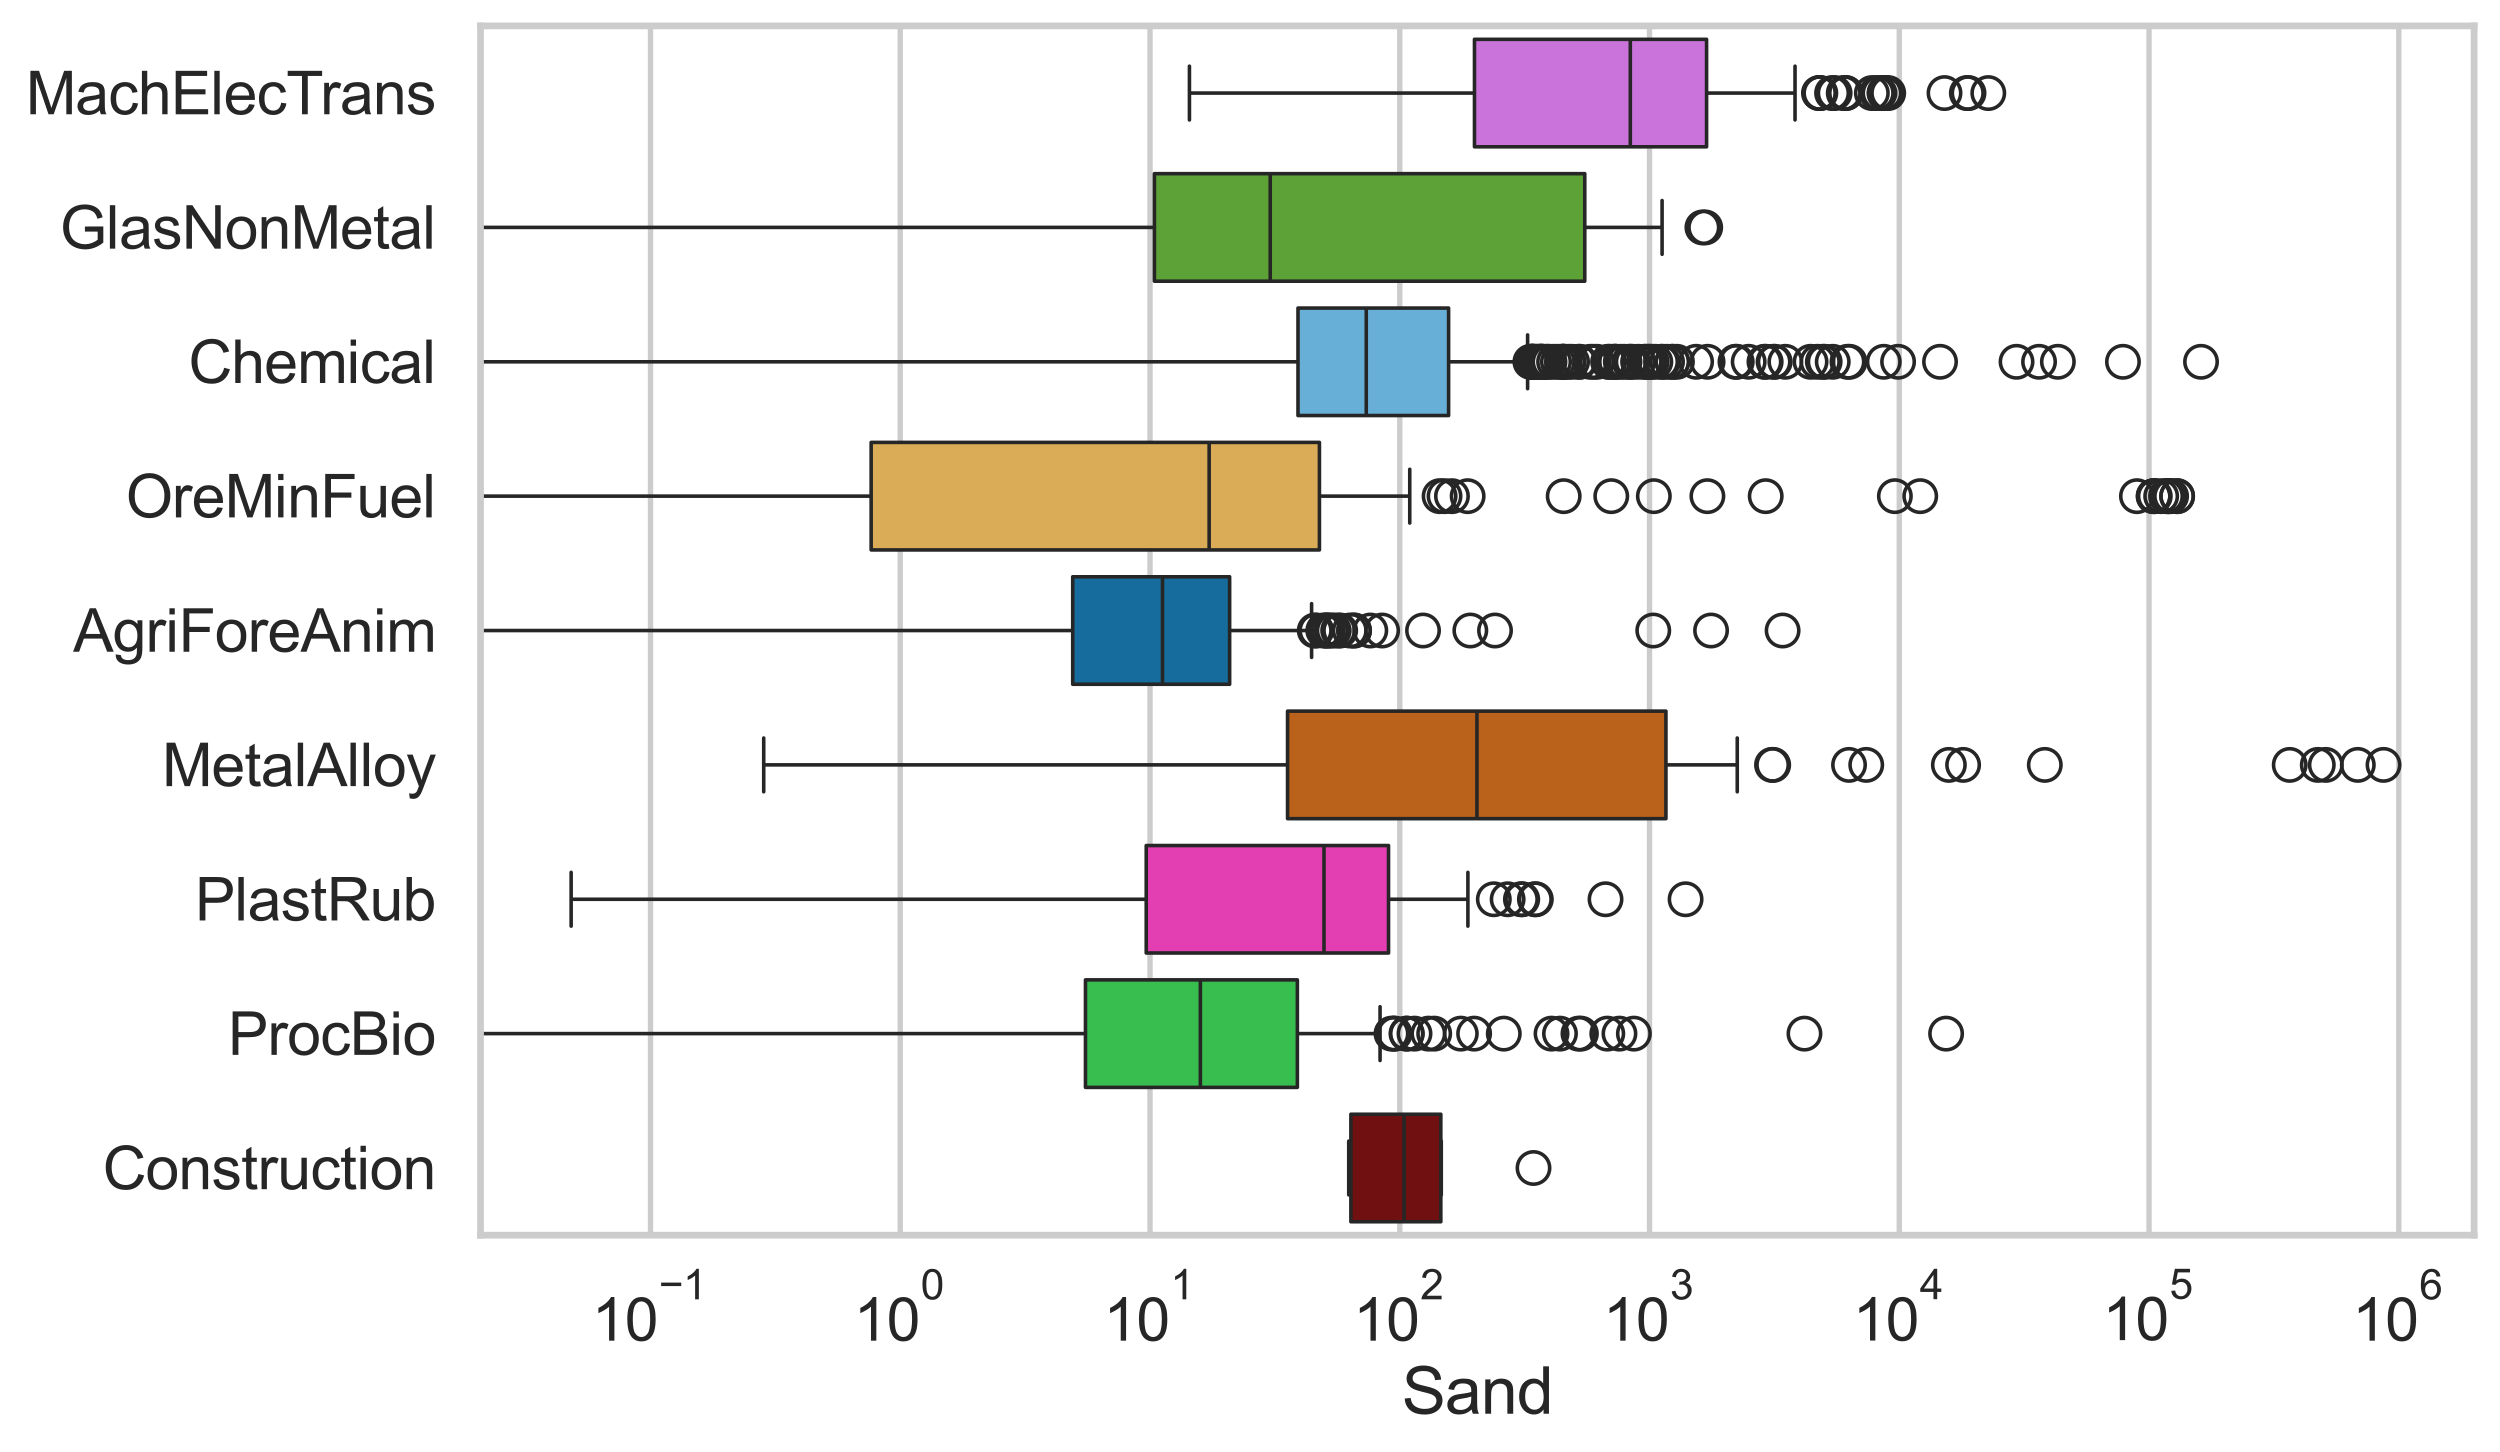 <?xml version="1.0" encoding="utf-8" standalone="no"?>
<!DOCTYPE svg PUBLIC "-//W3C//DTD SVG 1.1//EN"
  "http://www.w3.org/Graphics/SVG/1.1/DTD/svg11.dtd">
<svg xmlns:xlink="http://www.w3.org/1999/xlink" width="695.577pt" height="404.121pt" viewBox="0 0 695.577 404.121" xmlns="http://www.w3.org/2000/svg" version="1.1">
 <defs>
  <style type="text/css">*{stroke-linejoin: round; stroke-linecap: butt}</style>
 </defs>
 <g id="figure_1">
  <g id="patch_1">
   <path d="M 0 404.121 
L 695.577 404.121 
L 695.577 0 
L 0 0 
z
" style="fill: #ffffff"/>
  </g>
  <g id="axes_1">
   <g id="patch_2">
    <path d="M 133.697 343.665 
L 688.377 343.665 
L 688.377 7.2 
L 133.697 7.2 
z
" style="fill: #ffffff"/>
   </g>
   <g id="matplotlib.axis_1">
    <g id="xtick_1">
     <g id="line2d_1">
      <path d="M 180.988 343.665 
L 180.988 7.2 
" clip-path="url(#p8d17f05b37)" style="fill: none; stroke: #cccccc; stroke-width: 1.5; stroke-linecap: round"/>
     </g>
     <g id="text_1">
      <!-- $\mathdefault{10^{-1}}$ -->
      <g style="fill: #262626" transform="translate(164.653 373.18) scale(0.165 -0.165)">
       <defs>
        <path id="ArialMT-31" d="M 2384 0 
L 1822 0 
L 1822 3584 
Q 1619 3391 1289 3197 
Q 959 3003 697 2906 
L 697 3450 
Q 1169 3672 1522 3987 
Q 1875 4303 2022 4600 
L 2384 4600 
L 2384 0 
z
" transform="scale(0.016)"/>
        <path id="ArialMT-30" d="M 266 2259 
Q 266 3072 433 3567 
Q 600 4063 929 4331 
Q 1259 4600 1759 4600 
Q 2128 4600 2406 4451 
Q 2684 4303 2865 4023 
Q 3047 3744 3150 3342 
Q 3253 2941 3253 2259 
Q 3253 1453 3087 958 
Q 2922 463 2592 192 
Q 2263 -78 1759 -78 
Q 1097 -78 719 397 
Q 266 969 266 2259 
z
M 844 2259 
Q 844 1131 1108 757 
Q 1372 384 1759 384 
Q 2147 384 2411 759 
Q 2675 1134 2675 2259 
Q 2675 3391 2411 3762 
Q 2147 4134 1753 4134 
Q 1366 4134 1134 3806 
Q 844 3388 844 2259 
z
" transform="scale(0.016)"/>
        <path id="ArialMT-2212" d="M 3381 1997 
L 356 1997 
L 356 2522 
L 3381 2522 
L 3381 1997 
z
" transform="scale(0.016)"/>
       </defs>
       <use xlink:href="#ArialMT-31" transform="translate(0 0.994)"/>
       <use xlink:href="#ArialMT-30" transform="translate(55.615 0.994)"/>
       <use xlink:href="#ArialMT-2212" transform="translate(112.973 70.688) scale(0.7)"/>
       <use xlink:href="#ArialMT-31" transform="translate(153.852 70.688) scale(0.7)"/>
      </g>
     </g>
    </g>
    <g id="xtick_2">
     <g id="line2d_2">
      <path d="M 250.478 343.665 
L 250.478 7.2 
" clip-path="url(#p8d17f05b37)" style="fill: none; stroke: #cccccc; stroke-width: 1.5; stroke-linecap: round"/>
     </g>
     <g id="text_2">
      <!-- $\mathdefault{10^{0}}$ -->
      <g style="fill: #262626" transform="translate(237.526 373.18) scale(0.165 -0.165)">
       <use xlink:href="#ArialMT-31" transform="translate(0 0.994)"/>
       <use xlink:href="#ArialMT-30" transform="translate(55.615 0.994)"/>
       <use xlink:href="#ArialMT-30" transform="translate(112.973 70.688) scale(0.7)"/>
      </g>
     </g>
    </g>
    <g id="xtick_3">
     <g id="line2d_3">
      <path d="M 319.968 343.665 
L 319.968 7.2 
" clip-path="url(#p8d17f05b37)" style="fill: none; stroke: #cccccc; stroke-width: 1.5; stroke-linecap: round"/>
     </g>
     <g id="text_3">
      <!-- $\mathdefault{10^{1}}$ -->
      <g style="fill: #262626" transform="translate(307.016 373.18) scale(0.165 -0.165)">
       <use xlink:href="#ArialMT-31" transform="translate(0 0.994)"/>
       <use xlink:href="#ArialMT-30" transform="translate(55.615 0.994)"/>
       <use xlink:href="#ArialMT-31" transform="translate(112.973 70.688) scale(0.7)"/>
      </g>
     </g>
    </g>
    <g id="xtick_4">
     <g id="line2d_4">
      <path d="M 389.459 343.665 
L 389.459 7.2 
" clip-path="url(#p8d17f05b37)" style="fill: none; stroke: #cccccc; stroke-width: 1.5; stroke-linecap: round"/>
     </g>
     <g id="text_4">
      <!-- $\mathdefault{10^{2}}$ -->
      <g style="fill: #262626" transform="translate(376.506 373.18) scale(0.165 -0.165)">
       <defs>
        <path id="ArialMT-32" d="M 3222 541 
L 3222 0 
L 194 0 
Q 188 203 259 391 
Q 375 700 629 1000 
Q 884 1300 1366 1694 
Q 2113 2306 2375 2664 
Q 2638 3022 2638 3341 
Q 2638 3675 2398 3904 
Q 2159 4134 1775 4134 
Q 1369 4134 1125 3890 
Q 881 3647 878 3216 
L 300 3275 
Q 359 3922 746 4261 
Q 1134 4600 1788 4600 
Q 2447 4600 2831 4234 
Q 3216 3869 3216 3328 
Q 3216 3053 3103 2787 
Q 2991 2522 2730 2228 
Q 2469 1934 1863 1422 
Q 1356 997 1212 845 
Q 1069 694 975 541 
L 3222 541 
z
" transform="scale(0.016)"/>
       </defs>
       <use xlink:href="#ArialMT-31" transform="translate(0 0.994)"/>
       <use xlink:href="#ArialMT-30" transform="translate(55.615 0.994)"/>
       <use xlink:href="#ArialMT-32" transform="translate(112.973 70.688) scale(0.7)"/>
      </g>
     </g>
    </g>
    <g id="xtick_5">
     <g id="line2d_5">
      <path d="M 458.949 343.665 
L 458.949 7.2 
" clip-path="url(#p8d17f05b37)" style="fill: none; stroke: #cccccc; stroke-width: 1.5; stroke-linecap: round"/>
     </g>
     <g id="text_5">
      <!-- $\mathdefault{10^{3}}$ -->
      <g style="fill: #262626" transform="translate(445.996 373.18) scale(0.165 -0.165)">
       <defs>
        <path id="ArialMT-33" d="M 269 1209 
L 831 1284 
Q 928 806 1161 595 
Q 1394 384 1728 384 
Q 2125 384 2398 659 
Q 2672 934 2672 1341 
Q 2672 1728 2419 1979 
Q 2166 2231 1775 2231 
Q 1616 2231 1378 2169 
L 1441 2663 
Q 1497 2656 1531 2656 
Q 1891 2656 2178 2843 
Q 2466 3031 2466 3422 
Q 2466 3731 2256 3934 
Q 2047 4138 1716 4138 
Q 1388 4138 1169 3931 
Q 950 3725 888 3313 
L 325 3413 
Q 428 3978 793 4289 
Q 1159 4600 1703 4600 
Q 2078 4600 2393 4439 
Q 2709 4278 2876 4000 
Q 3044 3722 3044 3409 
Q 3044 3113 2884 2869 
Q 2725 2625 2413 2481 
Q 2819 2388 3044 2092 
Q 3269 1797 3269 1353 
Q 3269 753 2831 336 
Q 2394 -81 1725 -81 
Q 1122 -81 723 278 
Q 325 638 269 1209 
z
" transform="scale(0.016)"/>
       </defs>
       <use xlink:href="#ArialMT-31" transform="translate(0 0.994)"/>
       <use xlink:href="#ArialMT-30" transform="translate(55.615 0.994)"/>
       <use xlink:href="#ArialMT-33" transform="translate(112.973 70.688) scale(0.7)"/>
      </g>
     </g>
    </g>
    <g id="xtick_6">
     <g id="line2d_6">
      <path d="M 528.439 343.665 
L 528.439 7.2 
" clip-path="url(#p8d17f05b37)" style="fill: none; stroke: #cccccc; stroke-width: 1.5; stroke-linecap: round"/>
     </g>
     <g id="text_6">
      <!-- $\mathdefault{10^{4}}$ -->
      <g style="fill: #262626" transform="translate(515.486 373.015) scale(0.165 -0.165)">
       <defs>
        <path id="ArialMT-34" d="M 2069 0 
L 2069 1097 
L 81 1097 
L 81 1613 
L 2172 4581 
L 2631 4581 
L 2631 1613 
L 3250 1613 
L 3250 1097 
L 2631 1097 
L 2631 0 
L 2069 0 
z
M 2069 1613 
L 2069 3678 
L 634 1613 
L 2069 1613 
z
" transform="scale(0.016)"/>
       </defs>
       <use xlink:href="#ArialMT-31" transform="translate(0 0.202)"/>
       <use xlink:href="#ArialMT-30" transform="translate(55.615 0.202)"/>
       <use xlink:href="#ArialMT-34" transform="translate(112.973 69.895) scale(0.7)"/>
      </g>
     </g>
    </g>
    <g id="xtick_7">
     <g id="line2d_7">
      <path d="M 597.929 343.665 
L 597.929 7.2 
" clip-path="url(#p8d17f05b37)" style="fill: none; stroke: #cccccc; stroke-width: 1.5; stroke-linecap: round"/>
     </g>
     <g id="text_7">
      <!-- $\mathdefault{10^{5}}$ -->
      <g style="fill: #262626" transform="translate(584.977 373.015) scale(0.165 -0.165)">
       <defs>
        <path id="ArialMT-35" d="M 266 1200 
L 856 1250 
Q 922 819 1161 601 
Q 1400 384 1738 384 
Q 2144 384 2425 690 
Q 2706 997 2706 1503 
Q 2706 1984 2436 2262 
Q 2166 2541 1728 2541 
Q 1456 2541 1237 2417 
Q 1019 2294 894 2097 
L 366 2166 
L 809 4519 
L 3088 4519 
L 3088 3981 
L 1259 3981 
L 1013 2750 
Q 1425 3038 1878 3038 
Q 2478 3038 2890 2622 
Q 3303 2206 3303 1553 
Q 3303 931 2941 478 
Q 2500 -78 1738 -78 
Q 1113 -78 717 272 
Q 322 622 266 1200 
z
" transform="scale(0.016)"/>
       </defs>
       <use xlink:href="#ArialMT-31" transform="translate(0 0.88)"/>
       <use xlink:href="#ArialMT-30" transform="translate(55.615 0.88)"/>
       <use xlink:href="#ArialMT-35" transform="translate(112.973 70.573) scale(0.7)"/>
      </g>
     </g>
    </g>
    <g id="xtick_8">
     <g id="line2d_8">
      <path d="M 667.419 343.665 
L 667.419 7.2 
" clip-path="url(#p8d17f05b37)" style="fill: none; stroke: #cccccc; stroke-width: 1.5; stroke-linecap: round"/>
     </g>
     <g id="text_8">
      <!-- $\mathdefault{10^{6}}$ -->
      <g style="fill: #262626" transform="translate(654.467 373.18) scale(0.165 -0.165)">
       <defs>
        <path id="ArialMT-36" d="M 3184 3459 
L 2625 3416 
Q 2550 3747 2413 3897 
Q 2184 4138 1850 4138 
Q 1581 4138 1378 3988 
Q 1113 3794 959 3422 
Q 806 3050 800 2363 
Q 1003 2672 1297 2822 
Q 1591 2972 1913 2972 
Q 2475 2972 2870 2558 
Q 3266 2144 3266 1488 
Q 3266 1056 3080 686 
Q 2894 316 2569 119 
Q 2244 -78 1831 -78 
Q 1128 -78 684 439 
Q 241 956 241 2144 
Q 241 3472 731 4075 
Q 1159 4600 1884 4600 
Q 2425 4600 2770 4297 
Q 3116 3994 3184 3459 
z
M 888 1484 
Q 888 1194 1011 928 
Q 1134 663 1356 523 
Q 1578 384 1822 384 
Q 2178 384 2434 671 
Q 2691 959 2691 1453 
Q 2691 1928 2437 2201 
Q 2184 2475 1800 2475 
Q 1419 2475 1153 2201 
Q 888 1928 888 1484 
z
" transform="scale(0.016)"/>
       </defs>
       <use xlink:href="#ArialMT-31" transform="translate(0 0.994)"/>
       <use xlink:href="#ArialMT-30" transform="translate(55.615 0.994)"/>
       <use xlink:href="#ArialMT-36" transform="translate(112.973 70.688) scale(0.7)"/>
      </g>
     </g>
    </g>
    <g id="xtick_9"/>
    <g id="xtick_10"/>
    <g id="xtick_11"/>
    <g id="xtick_12"/>
    <g id="xtick_13"/>
    <g id="xtick_14"/>
    <g id="xtick_15"/>
    <g id="xtick_16"/>
    <g id="xtick_17"/>
    <g id="xtick_18"/>
    <g id="xtick_19"/>
    <g id="xtick_20"/>
    <g id="xtick_21"/>
    <g id="xtick_22"/>
    <g id="xtick_23"/>
    <g id="xtick_24"/>
    <g id="xtick_25"/>
    <g id="xtick_26"/>
    <g id="xtick_27"/>
    <g id="xtick_28"/>
    <g id="xtick_29"/>
    <g id="xtick_30"/>
    <g id="xtick_31"/>
    <g id="xtick_32"/>
    <g id="xtick_33"/>
    <g id="xtick_34"/>
    <g id="xtick_35"/>
    <g id="xtick_36"/>
    <g id="xtick_37"/>
    <g id="xtick_38"/>
    <g id="xtick_39"/>
    <g id="xtick_40"/>
    <g id="xtick_41"/>
    <g id="xtick_42"/>
    <g id="xtick_43"/>
    <g id="xtick_44"/>
    <g id="xtick_45"/>
    <g id="xtick_46"/>
    <g id="xtick_47"/>
    <g id="xtick_48"/>
    <g id="xtick_49"/>
    <g id="xtick_50"/>
    <g id="xtick_51"/>
    <g id="xtick_52"/>
    <g id="xtick_53"/>
    <g id="xtick_54"/>
    <g id="xtick_55"/>
    <g id="xtick_56"/>
    <g id="xtick_57"/>
    <g id="xtick_58"/>
    <g id="xtick_59"/>
    <g id="xtick_60"/>
    <g id="xtick_61"/>
    <g id="xtick_62"/>
    <g id="xtick_63"/>
    <g id="xtick_64"/>
    <g id="xtick_65"/>
    <g id="xtick_66"/>
    <g id="xtick_67"/>
    <g id="xtick_68"/>
    <g id="xtick_69"/>
    <g id="xtick_70"/>
    <g id="xtick_71"/>
    <g id="xtick_72"/>
    <g id="text_9">
     <!-- Sand -->
     <g style="fill: #262626" transform="translate(390.019 393.344) scale(0.18 -0.18)">
      <defs>
       <path id="ArialMT-53" d="M 288 1472 
L 859 1522 
Q 900 1178 1048 958 
Q 1197 738 1509 602 
Q 1822 466 2213 466 
Q 2559 466 2825 569 
Q 3091 672 3220 851 
Q 3350 1031 3350 1244 
Q 3350 1459 3225 1620 
Q 3100 1781 2813 1891 
Q 2628 1963 1997 2114 
Q 1366 2266 1113 2400 
Q 784 2572 623 2826 
Q 463 3081 463 3397 
Q 463 3744 659 4045 
Q 856 4347 1234 4503 
Q 1613 4659 2075 4659 
Q 2584 4659 2973 4495 
Q 3363 4331 3572 4012 
Q 3781 3694 3797 3291 
L 3216 3247 
Q 3169 3681 2898 3903 
Q 2628 4125 2100 4125 
Q 1550 4125 1298 3923 
Q 1047 3722 1047 3438 
Q 1047 3191 1225 3031 
Q 1400 2872 2139 2705 
Q 2878 2538 3153 2413 
Q 3553 2228 3743 1945 
Q 3934 1663 3934 1294 
Q 3934 928 3725 604 
Q 3516 281 3123 101 
Q 2731 -78 2241 -78 
Q 1619 -78 1198 103 
Q 778 284 539 648 
Q 300 1013 288 1472 
z
" transform="scale(0.016)"/>
       <path id="ArialMT-61" d="M 2588 409 
Q 2275 144 1986 34 
Q 1697 -75 1366 -75 
Q 819 -75 525 192 
Q 231 459 231 875 
Q 231 1119 342 1320 
Q 453 1522 633 1644 
Q 813 1766 1038 1828 
Q 1203 1872 1538 1913 
Q 2219 1994 2541 2106 
Q 2544 2222 2544 2253 
Q 2544 2597 2384 2738 
Q 2169 2928 1744 2928 
Q 1347 2928 1158 2789 
Q 969 2650 878 2297 
L 328 2372 
Q 403 2725 575 2942 
Q 747 3159 1072 3276 
Q 1397 3394 1825 3394 
Q 2250 3394 2515 3294 
Q 2781 3194 2906 3042 
Q 3031 2891 3081 2659 
Q 3109 2516 3109 2141 
L 3109 1391 
Q 3109 606 3145 398 
Q 3181 191 3288 0 
L 2700 0 
Q 2613 175 2588 409 
z
M 2541 1666 
Q 2234 1541 1622 1453 
Q 1275 1403 1131 1340 
Q 988 1278 909 1158 
Q 831 1038 831 891 
Q 831 666 1001 516 
Q 1172 366 1500 366 
Q 1825 366 2078 508 
Q 2331 650 2450 897 
Q 2541 1088 2541 1459 
L 2541 1666 
z
" transform="scale(0.016)"/>
       <path id="ArialMT-6e" d="M 422 0 
L 422 3319 
L 928 3319 
L 928 2847 
Q 1294 3394 1984 3394 
Q 2284 3394 2536 3286 
Q 2788 3178 2913 3003 
Q 3038 2828 3088 2588 
Q 3119 2431 3119 2041 
L 3119 0 
L 2556 0 
L 2556 2019 
Q 2556 2363 2490 2533 
Q 2425 2703 2258 2804 
Q 2091 2906 1866 2906 
Q 1506 2906 1245 2678 
Q 984 2450 984 1813 
L 984 0 
L 422 0 
z
" transform="scale(0.016)"/>
       <path id="ArialMT-64" d="M 2575 0 
L 2575 419 
Q 2259 -75 1647 -75 
Q 1250 -75 917 144 
Q 584 363 401 755 
Q 219 1147 219 1656 
Q 219 2153 384 2558 
Q 550 2963 881 3178 
Q 1213 3394 1622 3394 
Q 1922 3394 2156 3267 
Q 2391 3141 2538 2938 
L 2538 4581 
L 3097 4581 
L 3097 0 
L 2575 0 
z
M 797 1656 
Q 797 1019 1065 703 
Q 1334 388 1700 388 
Q 2069 388 2326 689 
Q 2584 991 2584 1609 
Q 2584 2291 2321 2609 
Q 2059 2928 1675 2928 
Q 1300 2928 1048 2622 
Q 797 2316 797 1656 
z
" transform="scale(0.016)"/>
      </defs>
      <use xlink:href="#ArialMT-53"/>
      <use xlink:href="#ArialMT-61" transform="translate(66.699 0)"/>
      <use xlink:href="#ArialMT-6e" transform="translate(122.314 0)"/>
      <use xlink:href="#ArialMT-64" transform="translate(177.93 0)"/>
     </g>
    </g>
   </g>
   <g id="matplotlib.axis_2">
    <g id="ytick_1">
     <g id="text_10">
      <!-- MachElecTrans -->
      <g style="fill: #262626" transform="translate(7.2 31.798) scale(0.165 -0.165)">
       <defs>
        <path id="ArialMT-4d" d="M 475 0 
L 475 4581 
L 1388 4581 
L 2472 1338 
Q 2622 884 2691 659 
Q 2769 909 2934 1394 
L 4031 4581 
L 4847 4581 
L 4847 0 
L 4263 0 
L 4263 3834 
L 2931 0 
L 2384 0 
L 1059 3900 
L 1059 0 
L 475 0 
z
" transform="scale(0.016)"/>
        <path id="ArialMT-63" d="M 2588 1216 
L 3141 1144 
Q 3050 572 2676 248 
Q 2303 -75 1759 -75 
Q 1078 -75 664 370 
Q 250 816 250 1647 
Q 250 2184 428 2587 
Q 606 2991 970 3192 
Q 1334 3394 1763 3394 
Q 2303 3394 2647 3120 
Q 2991 2847 3088 2344 
L 2541 2259 
Q 2463 2594 2264 2762 
Q 2066 2931 1784 2931 
Q 1359 2931 1093 2626 
Q 828 2322 828 1663 
Q 828 994 1084 691 
Q 1341 388 1753 388 
Q 2084 388 2306 591 
Q 2528 794 2588 1216 
z
" transform="scale(0.016)"/>
        <path id="ArialMT-68" d="M 422 0 
L 422 4581 
L 984 4581 
L 984 2938 
Q 1378 3394 1978 3394 
Q 2347 3394 2619 3248 
Q 2891 3103 3008 2847 
Q 3125 2591 3125 2103 
L 3125 0 
L 2563 0 
L 2563 2103 
Q 2563 2525 2380 2717 
Q 2197 2909 1863 2909 
Q 1613 2909 1392 2779 
Q 1172 2650 1078 2428 
Q 984 2206 984 1816 
L 984 0 
L 422 0 
z
" transform="scale(0.016)"/>
        <path id="ArialMT-45" d="M 506 0 
L 506 4581 
L 3819 4581 
L 3819 4041 
L 1113 4041 
L 1113 2638 
L 3647 2638 
L 3647 2100 
L 1113 2100 
L 1113 541 
L 3925 541 
L 3925 0 
L 506 0 
z
" transform="scale(0.016)"/>
        <path id="ArialMT-6c" d="M 409 0 
L 409 4581 
L 972 4581 
L 972 0 
L 409 0 
z
" transform="scale(0.016)"/>
        <path id="ArialMT-65" d="M 2694 1069 
L 3275 997 
Q 3138 488 2766 206 
Q 2394 -75 1816 -75 
Q 1088 -75 661 373 
Q 234 822 234 1631 
Q 234 2469 665 2931 
Q 1097 3394 1784 3394 
Q 2450 3394 2872 2941 
Q 3294 2488 3294 1666 
Q 3294 1616 3291 1516 
L 816 1516 
Q 847 969 1125 678 
Q 1403 388 1819 388 
Q 2128 388 2347 550 
Q 2566 713 2694 1069 
z
M 847 1978 
L 2700 1978 
Q 2663 2397 2488 2606 
Q 2219 2931 1791 2931 
Q 1403 2931 1139 2672 
Q 875 2413 847 1978 
z
" transform="scale(0.016)"/>
        <path id="ArialMT-54" d="M 1659 0 
L 1659 4041 
L 150 4041 
L 150 4581 
L 3781 4581 
L 3781 4041 
L 2266 4041 
L 2266 0 
L 1659 0 
z
" transform="scale(0.016)"/>
        <path id="ArialMT-72" d="M 416 0 
L 416 3319 
L 922 3319 
L 922 2816 
Q 1116 3169 1280 3281 
Q 1444 3394 1641 3394 
Q 1925 3394 2219 3213 
L 2025 2691 
Q 1819 2813 1613 2813 
Q 1428 2813 1281 2702 
Q 1134 2591 1072 2394 
Q 978 2094 978 1738 
L 978 0 
L 416 0 
z
" transform="scale(0.016)"/>
        <path id="ArialMT-73" d="M 197 991 
L 753 1078 
Q 800 744 1014 566 
Q 1228 388 1613 388 
Q 2000 388 2187 545 
Q 2375 703 2375 916 
Q 2375 1106 2209 1216 
Q 2094 1291 1634 1406 
Q 1016 1563 777 1677 
Q 538 1791 414 1992 
Q 291 2194 291 2438 
Q 291 2659 392 2848 
Q 494 3038 669 3163 
Q 800 3259 1026 3326 
Q 1253 3394 1513 3394 
Q 1903 3394 2198 3281 
Q 2494 3169 2634 2976 
Q 2775 2784 2828 2463 
L 2278 2388 
Q 2241 2644 2061 2787 
Q 1881 2931 1553 2931 
Q 1166 2931 1000 2803 
Q 834 2675 834 2503 
Q 834 2394 903 2306 
Q 972 2216 1119 2156 
Q 1203 2125 1616 2013 
Q 2213 1853 2448 1751 
Q 2684 1650 2818 1456 
Q 2953 1263 2953 975 
Q 2953 694 2789 445 
Q 2625 197 2315 61 
Q 2006 -75 1616 -75 
Q 969 -75 630 194 
Q 291 463 197 991 
z
" transform="scale(0.016)"/>
       </defs>
       <use xlink:href="#ArialMT-4d"/>
       <use xlink:href="#ArialMT-61" transform="translate(83.301 0)"/>
       <use xlink:href="#ArialMT-63" transform="translate(138.916 0)"/>
       <use xlink:href="#ArialMT-68" transform="translate(188.916 0)"/>
       <use xlink:href="#ArialMT-45" transform="translate(244.531 0)"/>
       <use xlink:href="#ArialMT-6c" transform="translate(311.23 0)"/>
       <use xlink:href="#ArialMT-65" transform="translate(333.447 0)"/>
       <use xlink:href="#ArialMT-63" transform="translate(389.062 0)"/>
       <use xlink:href="#ArialMT-54" transform="translate(439.062 0)"/>
       <use xlink:href="#ArialMT-72" transform="translate(496.396 0)"/>
       <use xlink:href="#ArialMT-61" transform="translate(529.697 0)"/>
       <use xlink:href="#ArialMT-6e" transform="translate(585.312 0)"/>
       <use xlink:href="#ArialMT-73" transform="translate(640.928 0)"/>
      </g>
     </g>
    </g>
    <g id="ytick_2">
     <g id="text_11">
      <!-- GlasNonMetal -->
      <g style="fill: #262626" transform="translate(16.659 69.183) scale(0.165 -0.165)">
       <defs>
        <path id="ArialMT-47" d="M 2638 1797 
L 2638 2334 
L 4578 2338 
L 4578 638 
Q 4131 281 3656 101 
Q 3181 -78 2681 -78 
Q 2006 -78 1454 211 
Q 903 500 622 1047 
Q 341 1594 341 2269 
Q 341 2938 620 3517 
Q 900 4097 1425 4378 
Q 1950 4659 2634 4659 
Q 3131 4659 3532 4498 
Q 3934 4338 4162 4050 
Q 4391 3763 4509 3300 
L 3963 3150 
Q 3859 3500 3706 3700 
Q 3553 3900 3268 4020 
Q 2984 4141 2638 4141 
Q 2222 4141 1919 4014 
Q 1616 3888 1430 3681 
Q 1244 3475 1141 3228 
Q 966 2803 966 2306 
Q 966 1694 1177 1281 
Q 1388 869 1791 669 
Q 2194 469 2647 469 
Q 3041 469 3416 620 
Q 3791 772 3984 944 
L 3984 1797 
L 2638 1797 
z
" transform="scale(0.016)"/>
        <path id="ArialMT-4e" d="M 488 0 
L 488 4581 
L 1109 4581 
L 3516 984 
L 3516 4581 
L 4097 4581 
L 4097 0 
L 3475 0 
L 1069 3600 
L 1069 0 
L 488 0 
z
" transform="scale(0.016)"/>
        <path id="ArialMT-6f" d="M 213 1659 
Q 213 2581 725 3025 
Q 1153 3394 1769 3394 
Q 2453 3394 2887 2945 
Q 3322 2497 3322 1706 
Q 3322 1066 3130 698 
Q 2938 331 2570 128 
Q 2203 -75 1769 -75 
Q 1072 -75 642 372 
Q 213 819 213 1659 
z
M 791 1659 
Q 791 1022 1069 705 
Q 1347 388 1769 388 
Q 2188 388 2466 706 
Q 2744 1025 2744 1678 
Q 2744 2294 2464 2611 
Q 2184 2928 1769 2928 
Q 1347 2928 1069 2612 
Q 791 2297 791 1659 
z
" transform="scale(0.016)"/>
        <path id="ArialMT-74" d="M 1650 503 
L 1731 6 
Q 1494 -44 1306 -44 
Q 1000 -44 831 53 
Q 663 150 594 308 
Q 525 466 525 972 
L 525 2881 
L 113 2881 
L 113 3319 
L 525 3319 
L 525 4141 
L 1084 4478 
L 1084 3319 
L 1650 3319 
L 1650 2881 
L 1084 2881 
L 1084 941 
Q 1084 700 1114 631 
Q 1144 563 1211 522 
Q 1278 481 1403 481 
Q 1497 481 1650 503 
z
" transform="scale(0.016)"/>
       </defs>
       <use xlink:href="#ArialMT-47"/>
       <use xlink:href="#ArialMT-6c" transform="translate(77.783 0)"/>
       <use xlink:href="#ArialMT-61" transform="translate(100 0)"/>
       <use xlink:href="#ArialMT-73" transform="translate(155.615 0)"/>
       <use xlink:href="#ArialMT-4e" transform="translate(205.615 0)"/>
       <use xlink:href="#ArialMT-6f" transform="translate(277.832 0)"/>
       <use xlink:href="#ArialMT-6e" transform="translate(333.447 0)"/>
       <use xlink:href="#ArialMT-4d" transform="translate(389.062 0)"/>
       <use xlink:href="#ArialMT-65" transform="translate(472.363 0)"/>
       <use xlink:href="#ArialMT-74" transform="translate(527.979 0)"/>
       <use xlink:href="#ArialMT-61" transform="translate(555.762 0)"/>
       <use xlink:href="#ArialMT-6c" transform="translate(611.377 0)"/>
      </g>
     </g>
    </g>
    <g id="ytick_3">
     <g id="text_12">
      <!-- Chemical -->
      <g style="fill: #262626" transform="translate(52.428 106.568) scale(0.165 -0.165)">
       <defs>
        <path id="ArialMT-43" d="M 3763 1606 
L 4369 1453 
Q 4178 706 3683 314 
Q 3188 -78 2472 -78 
Q 1731 -78 1267 223 
Q 803 525 561 1097 
Q 319 1669 319 2325 
Q 319 3041 592 3573 
Q 866 4106 1370 4382 
Q 1875 4659 2481 4659 
Q 3169 4659 3637 4309 
Q 4106 3959 4291 3325 
L 3694 3184 
Q 3534 3684 3231 3912 
Q 2928 4141 2469 4141 
Q 1941 4141 1586 3887 
Q 1231 3634 1087 3207 
Q 944 2781 944 2328 
Q 944 1744 1114 1308 
Q 1284 872 1643 656 
Q 2003 441 2422 441 
Q 2931 441 3284 734 
Q 3638 1028 3763 1606 
z
" transform="scale(0.016)"/>
        <path id="ArialMT-6d" d="M 422 0 
L 422 3319 
L 925 3319 
L 925 2853 
Q 1081 3097 1340 3245 
Q 1600 3394 1931 3394 
Q 2300 3394 2536 3241 
Q 2772 3088 2869 2813 
Q 3263 3394 3894 3394 
Q 4388 3394 4653 3120 
Q 4919 2847 4919 2278 
L 4919 0 
L 4359 0 
L 4359 2091 
Q 4359 2428 4304 2576 
Q 4250 2725 4106 2815 
Q 3963 2906 3769 2906 
Q 3419 2906 3187 2673 
Q 2956 2441 2956 1928 
L 2956 0 
L 2394 0 
L 2394 2156 
Q 2394 2531 2256 2718 
Q 2119 2906 1806 2906 
Q 1569 2906 1367 2781 
Q 1166 2656 1075 2415 
Q 984 2175 984 1722 
L 984 0 
L 422 0 
z
" transform="scale(0.016)"/>
        <path id="ArialMT-69" d="M 425 3934 
L 425 4581 
L 988 4581 
L 988 3934 
L 425 3934 
z
M 425 0 
L 425 3319 
L 988 3319 
L 988 0 
L 425 0 
z
" transform="scale(0.016)"/>
       </defs>
       <use xlink:href="#ArialMT-43"/>
       <use xlink:href="#ArialMT-68" transform="translate(72.217 0)"/>
       <use xlink:href="#ArialMT-65" transform="translate(127.832 0)"/>
       <use xlink:href="#ArialMT-6d" transform="translate(183.447 0)"/>
       <use xlink:href="#ArialMT-69" transform="translate(266.748 0)"/>
       <use xlink:href="#ArialMT-63" transform="translate(288.965 0)"/>
       <use xlink:href="#ArialMT-61" transform="translate(338.965 0)"/>
       <use xlink:href="#ArialMT-6c" transform="translate(394.58 0)"/>
      </g>
     </g>
    </g>
    <g id="ytick_4">
     <g id="text_13">
      <!-- OreMinFuel -->
      <g style="fill: #262626" transform="translate(35.013 143.953) scale(0.165 -0.165)">
       <defs>
        <path id="ArialMT-4f" d="M 309 2231 
Q 309 3372 921 4017 
Q 1534 4663 2503 4663 
Q 3138 4663 3647 4359 
Q 4156 4056 4423 3514 
Q 4691 2972 4691 2284 
Q 4691 1588 4409 1038 
Q 4128 488 3612 205 
Q 3097 -78 2500 -78 
Q 1853 -78 1343 234 
Q 834 547 571 1087 
Q 309 1628 309 2231 
z
M 934 2222 
Q 934 1394 1379 917 
Q 1825 441 2497 441 
Q 3181 441 3623 922 
Q 4066 1403 4066 2288 
Q 4066 2847 3877 3264 
Q 3688 3681 3323 3911 
Q 2959 4141 2506 4141 
Q 1863 4141 1398 3698 
Q 934 3256 934 2222 
z
" transform="scale(0.016)"/>
        <path id="ArialMT-46" d="M 525 0 
L 525 4581 
L 3616 4581 
L 3616 4041 
L 1131 4041 
L 1131 2622 
L 3281 2622 
L 3281 2081 
L 1131 2081 
L 1131 0 
L 525 0 
z
" transform="scale(0.016)"/>
        <path id="ArialMT-75" d="M 2597 0 
L 2597 488 
Q 2209 -75 1544 -75 
Q 1250 -75 995 37 
Q 741 150 617 320 
Q 494 491 444 738 
Q 409 903 409 1263 
L 409 3319 
L 972 3319 
L 972 1478 
Q 972 1038 1006 884 
Q 1059 663 1231 536 
Q 1403 409 1656 409 
Q 1909 409 2131 539 
Q 2353 669 2445 892 
Q 2538 1116 2538 1541 
L 2538 3319 
L 3100 3319 
L 3100 0 
L 2597 0 
z
" transform="scale(0.016)"/>
       </defs>
       <use xlink:href="#ArialMT-4f"/>
       <use xlink:href="#ArialMT-72" transform="translate(77.783 0)"/>
       <use xlink:href="#ArialMT-65" transform="translate(111.084 0)"/>
       <use xlink:href="#ArialMT-4d" transform="translate(166.699 0)"/>
       <use xlink:href="#ArialMT-69" transform="translate(250 0)"/>
       <use xlink:href="#ArialMT-6e" transform="translate(272.217 0)"/>
       <use xlink:href="#ArialMT-46" transform="translate(327.832 0)"/>
       <use xlink:href="#ArialMT-75" transform="translate(388.916 0)"/>
       <use xlink:href="#ArialMT-65" transform="translate(444.531 0)"/>
       <use xlink:href="#ArialMT-6c" transform="translate(500.146 0)"/>
      </g>
     </g>
    </g>
    <g id="ytick_5">
     <g id="text_14">
      <!-- AgriForeAnim -->
      <g style="fill: #262626" transform="translate(20.341 181.337) scale(0.165 -0.165)">
       <defs>
        <path id="ArialMT-41" d="M -9 0 
L 1750 4581 
L 2403 4581 
L 4278 0 
L 3588 0 
L 3053 1388 
L 1138 1388 
L 634 0 
L -9 0 
z
M 1313 1881 
L 2866 1881 
L 2388 3150 
Q 2169 3728 2063 4100 
Q 1975 3659 1816 3225 
L 1313 1881 
z
" transform="scale(0.016)"/>
        <path id="ArialMT-67" d="M 319 -275 
L 866 -356 
Q 900 -609 1056 -725 
Q 1266 -881 1628 -881 
Q 2019 -881 2231 -725 
Q 2444 -569 2519 -288 
Q 2563 -116 2559 434 
Q 2191 0 1641 0 
Q 956 0 581 494 
Q 206 988 206 1678 
Q 206 2153 378 2554 
Q 550 2956 876 3175 
Q 1203 3394 1644 3394 
Q 2231 3394 2613 2919 
L 2613 3319 
L 3131 3319 
L 3131 450 
Q 3131 -325 2973 -648 
Q 2816 -972 2473 -1159 
Q 2131 -1347 1631 -1347 
Q 1038 -1347 672 -1080 
Q 306 -813 319 -275 
z
M 784 1719 
Q 784 1066 1043 766 
Q 1303 466 1694 466 
Q 2081 466 2343 764 
Q 2606 1063 2606 1700 
Q 2606 2309 2336 2618 
Q 2066 2928 1684 2928 
Q 1309 2928 1046 2623 
Q 784 2319 784 1719 
z
" transform="scale(0.016)"/>
       </defs>
       <use xlink:href="#ArialMT-41"/>
       <use xlink:href="#ArialMT-67" transform="translate(66.699 0)"/>
       <use xlink:href="#ArialMT-72" transform="translate(122.314 0)"/>
       <use xlink:href="#ArialMT-69" transform="translate(155.615 0)"/>
       <use xlink:href="#ArialMT-46" transform="translate(177.832 0)"/>
       <use xlink:href="#ArialMT-6f" transform="translate(238.916 0)"/>
       <use xlink:href="#ArialMT-72" transform="translate(294.531 0)"/>
       <use xlink:href="#ArialMT-65" transform="translate(327.832 0)"/>
       <use xlink:href="#ArialMT-41" transform="translate(383.447 0)"/>
       <use xlink:href="#ArialMT-6e" transform="translate(450.146 0)"/>
       <use xlink:href="#ArialMT-69" transform="translate(505.762 0)"/>
       <use xlink:href="#ArialMT-6d" transform="translate(527.979 0)"/>
      </g>
     </g>
    </g>
    <g id="ytick_6">
     <g id="text_15">
      <!-- MetalAlloy -->
      <g style="fill: #262626" transform="translate(45.088 218.722) scale(0.165 -0.165)">
       <defs>
        <path id="ArialMT-79" d="M 397 -1278 
L 334 -750 
Q 519 -800 656 -800 
Q 844 -800 956 -737 
Q 1069 -675 1141 -563 
Q 1194 -478 1313 -144 
Q 1328 -97 1363 -6 
L 103 3319 
L 709 3319 
L 1400 1397 
Q 1534 1031 1641 628 
Q 1738 1016 1872 1384 
L 2581 3319 
L 3144 3319 
L 1881 -56 
Q 1678 -603 1566 -809 
Q 1416 -1088 1222 -1217 
Q 1028 -1347 759 -1347 
Q 597 -1347 397 -1278 
z
" transform="scale(0.016)"/>
       </defs>
       <use xlink:href="#ArialMT-4d"/>
       <use xlink:href="#ArialMT-65" transform="translate(83.301 0)"/>
       <use xlink:href="#ArialMT-74" transform="translate(138.916 0)"/>
       <use xlink:href="#ArialMT-61" transform="translate(166.699 0)"/>
       <use xlink:href="#ArialMT-6c" transform="translate(222.314 0)"/>
       <use xlink:href="#ArialMT-41" transform="translate(244.531 0)"/>
       <use xlink:href="#ArialMT-6c" transform="translate(311.23 0)"/>
       <use xlink:href="#ArialMT-6c" transform="translate(333.447 0)"/>
       <use xlink:href="#ArialMT-6f" transform="translate(355.664 0)"/>
       <use xlink:href="#ArialMT-79" transform="translate(411.279 0)"/>
      </g>
     </g>
    </g>
    <g id="ytick_7">
     <g id="text_16">
      <!-- PlastRub -->
      <g style="fill: #262626" transform="translate(54.248 256.107) scale(0.165 -0.165)">
       <defs>
        <path id="ArialMT-50" d="M 494 0 
L 494 4581 
L 2222 4581 
Q 2678 4581 2919 4538 
Q 3256 4481 3484 4323 
Q 3713 4166 3852 3881 
Q 3991 3597 3991 3256 
Q 3991 2672 3619 2267 
Q 3247 1863 2275 1863 
L 1100 1863 
L 1100 0 
L 494 0 
z
M 1100 2403 
L 2284 2403 
Q 2872 2403 3119 2622 
Q 3366 2841 3366 3238 
Q 3366 3525 3220 3729 
Q 3075 3934 2838 4000 
Q 2684 4041 2272 4041 
L 1100 4041 
L 1100 2403 
z
" transform="scale(0.016)"/>
        <path id="ArialMT-52" d="M 503 0 
L 503 4581 
L 2534 4581 
Q 3147 4581 3465 4457 
Q 3784 4334 3975 4021 
Q 4166 3709 4166 3331 
Q 4166 2844 3850 2509 
Q 3534 2175 2875 2084 
Q 3116 1969 3241 1856 
Q 3506 1613 3744 1247 
L 4541 0 
L 3778 0 
L 3172 953 
Q 2906 1366 2734 1584 
Q 2563 1803 2427 1890 
Q 2291 1978 2150 2013 
Q 2047 2034 1813 2034 
L 1109 2034 
L 1109 0 
L 503 0 
z
M 1109 2559 
L 2413 2559 
Q 2828 2559 3062 2645 
Q 3297 2731 3419 2920 
Q 3541 3109 3541 3331 
Q 3541 3656 3305 3865 
Q 3069 4075 2559 4075 
L 1109 4075 
L 1109 2559 
z
" transform="scale(0.016)"/>
        <path id="ArialMT-62" d="M 941 0 
L 419 0 
L 419 4581 
L 981 4581 
L 981 2947 
Q 1338 3394 1891 3394 
Q 2197 3394 2470 3270 
Q 2744 3147 2920 2923 
Q 3097 2700 3197 2384 
Q 3297 2069 3297 1709 
Q 3297 856 2875 390 
Q 2453 -75 1863 -75 
Q 1275 -75 941 416 
L 941 0 
z
M 934 1684 
Q 934 1088 1097 822 
Q 1363 388 1816 388 
Q 2184 388 2453 708 
Q 2722 1028 2722 1663 
Q 2722 2313 2464 2622 
Q 2206 2931 1841 2931 
Q 1472 2931 1203 2611 
Q 934 2291 934 1684 
z
" transform="scale(0.016)"/>
       </defs>
       <use xlink:href="#ArialMT-50"/>
       <use xlink:href="#ArialMT-6c" transform="translate(66.699 0)"/>
       <use xlink:href="#ArialMT-61" transform="translate(88.916 0)"/>
       <use xlink:href="#ArialMT-73" transform="translate(144.531 0)"/>
       <use xlink:href="#ArialMT-74" transform="translate(194.531 0)"/>
       <use xlink:href="#ArialMT-52" transform="translate(222.314 0)"/>
       <use xlink:href="#ArialMT-75" transform="translate(294.531 0)"/>
       <use xlink:href="#ArialMT-62" transform="translate(350.146 0)"/>
      </g>
     </g>
    </g>
    <g id="ytick_8">
     <g id="text_17">
      <!-- ProcBio -->
      <g style="fill: #262626" transform="translate(63.424 293.492) scale(0.165 -0.165)">
       <defs>
        <path id="ArialMT-42" d="M 469 0 
L 469 4581 
L 2188 4581 
Q 2713 4581 3030 4442 
Q 3347 4303 3526 4014 
Q 3706 3725 3706 3409 
Q 3706 3116 3547 2856 
Q 3388 2597 3066 2438 
Q 3481 2316 3704 2022 
Q 3928 1728 3928 1328 
Q 3928 1006 3792 729 
Q 3656 453 3456 303 
Q 3256 153 2954 76 
Q 2653 0 2216 0 
L 469 0 
z
M 1075 2656 
L 2066 2656 
Q 2469 2656 2644 2709 
Q 2875 2778 2992 2937 
Q 3109 3097 3109 3338 
Q 3109 3566 3000 3739 
Q 2891 3913 2687 3977 
Q 2484 4041 1991 4041 
L 1075 4041 
L 1075 2656 
z
M 1075 541 
L 2216 541 
Q 2509 541 2628 563 
Q 2838 600 2978 687 
Q 3119 775 3209 942 
Q 3300 1109 3300 1328 
Q 3300 1584 3169 1773 
Q 3038 1963 2805 2039 
Q 2572 2116 2134 2116 
L 1075 2116 
L 1075 541 
z
" transform="scale(0.016)"/>
       </defs>
       <use xlink:href="#ArialMT-50"/>
       <use xlink:href="#ArialMT-72" transform="translate(66.699 0)"/>
       <use xlink:href="#ArialMT-6f" transform="translate(100 0)"/>
       <use xlink:href="#ArialMT-63" transform="translate(155.615 0)"/>
       <use xlink:href="#ArialMT-42" transform="translate(205.615 0)"/>
       <use xlink:href="#ArialMT-69" transform="translate(272.314 0)"/>
       <use xlink:href="#ArialMT-6f" transform="translate(294.531 0)"/>
      </g>
     </g>
    </g>
    <g id="ytick_9">
     <g id="text_18">
      <!-- Construction -->
      <g style="fill: #262626" transform="translate(28.575 330.877) scale(0.165 -0.165)">
       <use xlink:href="#ArialMT-43"/>
       <use xlink:href="#ArialMT-6f" transform="translate(72.217 0)"/>
       <use xlink:href="#ArialMT-6e" transform="translate(127.832 0)"/>
       <use xlink:href="#ArialMT-73" transform="translate(183.447 0)"/>
       <use xlink:href="#ArialMT-74" transform="translate(233.447 0)"/>
       <use xlink:href="#ArialMT-72" transform="translate(261.23 0)"/>
       <use xlink:href="#ArialMT-75" transform="translate(294.531 0)"/>
       <use xlink:href="#ArialMT-63" transform="translate(350.146 0)"/>
       <use xlink:href="#ArialMT-74" transform="translate(400.146 0)"/>
       <use xlink:href="#ArialMT-69" transform="translate(427.93 0)"/>
       <use xlink:href="#ArialMT-6f" transform="translate(450.146 0)"/>
       <use xlink:href="#ArialMT-6e" transform="translate(505.762 0)"/>
      </g>
     </g>
    </g>
   </g>
   <g id="patch_3">
    <path d="M 410.244 10.938 
L 410.244 40.846 
L 474.819 40.846 
L 474.819 10.938 
L 410.244 10.938 
z
" clip-path="url(#p8d17f05b37)" style="fill: #ca74db; stroke: #262626; stroke-linejoin: miter"/>
   </g>
   <g id="line2d_9">
    <path d="M 410.244 25.892 
L 330.937 25.892 
" clip-path="url(#p8d17f05b37)" style="fill: none; stroke: #262626"/>
   </g>
   <g id="line2d_10">
    <path d="M 474.819 25.892 
L 499.433 25.892 
" clip-path="url(#p8d17f05b37)" style="fill: none; stroke: #262626"/>
   </g>
   <g id="line2d_11">
    <path d="M 330.937 18.415 
L 330.937 33.369 
" clip-path="url(#p8d17f05b37)" style="fill: none; stroke: #262626; stroke-linecap: round"/>
   </g>
   <g id="line2d_12">
    <path d="M 499.433 18.415 
L 499.433 33.369 
" clip-path="url(#p8d17f05b37)" style="fill: none; stroke: #262626; stroke-linecap: round"/>
   </g>
   <g id="line2d_13">
    <defs>
     <path id="m854a0f9f16" d="M 0 4.5 
C 1.193 4.5 2.338 4.026 3.182 3.182 
C 4.026 2.338 4.5 1.193 4.5 0 
C 4.5 -1.193 4.026 -2.338 3.182 -3.182 
C 2.338 -4.026 1.193 -4.5 0 -4.5 
C -1.193 -4.5 -2.338 -4.026 -3.182 -3.182 
C -4.026 -2.338 -4.5 -1.193 -4.5 0 
C -4.5 1.193 -4.026 2.338 -3.182 3.182 
C -2.338 4.026 -1.193 4.5 0 4.5 
z
" style="stroke: #262626"/>
    </defs>
    <g clip-path="url(#p8d17f05b37)">
     <use xlink:href="#m854a0f9f16" x="513.496" y="25.892" style="fill-opacity: 0; stroke: #262626"/>
     <use xlink:href="#m854a0f9f16" x="506.092" y="25.892" style="fill-opacity: 0; stroke: #262626"/>
     <use xlink:href="#m854a0f9f16" x="512.99" y="25.892" style="fill-opacity: 0; stroke: #262626"/>
     <use xlink:href="#m854a0f9f16" x="509.741" y="25.892" style="fill-opacity: 0; stroke: #262626"/>
     <use xlink:href="#m854a0f9f16" x="524.408" y="25.892" style="fill-opacity: 0; stroke: #262626"/>
     <use xlink:href="#m854a0f9f16" x="506.475" y="25.892" style="fill-opacity: 0; stroke: #262626"/>
     <use xlink:href="#m854a0f9f16" x="506.255" y="25.892" style="fill-opacity: 0; stroke: #262626"/>
     <use xlink:href="#m854a0f9f16" x="547.239" y="25.892" style="fill-opacity: 0; stroke: #262626"/>
     <use xlink:href="#m854a0f9f16" x="520.808" y="25.892" style="fill-opacity: 0; stroke: #262626"/>
     <use xlink:href="#m854a0f9f16" x="522.172" y="25.892" style="fill-opacity: 0; stroke: #262626"/>
     <use xlink:href="#m854a0f9f16" x="553.205" y="25.892" style="fill-opacity: 0; stroke: #262626"/>
     <use xlink:href="#m854a0f9f16" x="513.585" y="25.892" style="fill-opacity: 0; stroke: #262626"/>
     <use xlink:href="#m854a0f9f16" x="525.356" y="25.892" style="fill-opacity: 0; stroke: #262626"/>
     <use xlink:href="#m854a0f9f16" x="524.326" y="25.892" style="fill-opacity: 0; stroke: #262626"/>
     <use xlink:href="#m854a0f9f16" x="524.521" y="25.892" style="fill-opacity: 0; stroke: #262626"/>
     <use xlink:href="#m854a0f9f16" x="541.023" y="25.892" style="fill-opacity: 0; stroke: #262626"/>
     <use xlink:href="#m854a0f9f16" x="510.445" y="25.892" style="fill-opacity: 0; stroke: #262626"/>
     <use xlink:href="#m854a0f9f16" x="547.701" y="25.892" style="fill-opacity: 0; stroke: #262626"/>
     <use xlink:href="#m854a0f9f16" x="522.93" y="25.892" style="fill-opacity: 0; stroke: #262626"/>
    </g>
   </g>
   <g id="patch_4">
    <path d="M 321.189 48.323 
L 321.189 78.231 
L 440.931 78.231 
L 440.931 48.323 
L 321.189 48.323 
z
" clip-path="url(#p8d17f05b37)" style="fill: #5ca236; stroke: #262626; stroke-linejoin: miter"/>
   </g>
   <g id="line2d_14">
    <path d="M 321.189 63.277 
L -1 63.277 
" clip-path="url(#p8d17f05b37)" style="fill: none; stroke: #262626"/>
   </g>
   <g id="line2d_15">
    <path d="M 440.931 63.277 
L 462.445 63.277 
" clip-path="url(#p8d17f05b37)" style="fill: none; stroke: #262626"/>
   </g>
   <g id="line2d_16">
    <path clip-path="url(#p8d17f05b37)" style="fill: none; stroke: #262626; stroke-linecap: round"/>
   </g>
   <g id="line2d_17">
    <path d="M 462.445 55.8 
L 462.445 70.754 
" clip-path="url(#p8d17f05b37)" style="fill: none; stroke: #262626; stroke-linecap: round"/>
   </g>
   <g id="line2d_18">
    <g clip-path="url(#p8d17f05b37)">
     <use xlink:href="#m854a0f9f16" x="473.666" y="63.277" style="fill-opacity: 0; stroke: #262626"/>
     <use xlink:href="#m854a0f9f16" x="474.439" y="63.277" style="fill-opacity: 0; stroke: #262626"/>
    </g>
   </g>
   <g id="patch_5">
    <path d="M 361.141 85.708 
L 361.141 115.616 
L 403.043 115.616 
L 403.043 85.708 
L 361.141 85.708 
z
" clip-path="url(#p8d17f05b37)" style="fill: #68afd7; stroke: #262626; stroke-linejoin: miter"/>
   </g>
   <g id="line2d_19">
    <path d="M 361.141 100.662 
L -1 100.662 
" clip-path="url(#p8d17f05b37)" style="fill: none; stroke: #262626"/>
   </g>
   <g id="line2d_20">
    <path d="M 403.043 100.662 
L 425.027 100.662 
" clip-path="url(#p8d17f05b37)" style="fill: none; stroke: #262626"/>
   </g>
   <g id="line2d_21">
    <path clip-path="url(#p8d17f05b37)" style="fill: none; stroke: #262626; stroke-linecap: round"/>
   </g>
   <g id="line2d_22">
    <path d="M 425.027 93.185 
L 425.027 108.139 
" clip-path="url(#p8d17f05b37)" style="fill: none; stroke: #262626; stroke-linecap: round"/>
   </g>
   <g id="line2d_23">
    <g clip-path="url(#p8d17f05b37)">
     <use xlink:href="#m854a0f9f16" x="460.565" y="100.662" style="fill-opacity: 0; stroke: #262626"/>
     <use xlink:href="#m854a0f9f16" x="427.158" y="100.662" style="fill-opacity: 0; stroke: #262626"/>
     <use xlink:href="#m854a0f9f16" x="435.262" y="100.662" style="fill-opacity: 0; stroke: #262626"/>
     <use xlink:href="#m854a0f9f16" x="431.115" y="100.662" style="fill-opacity: 0; stroke: #262626"/>
     <use xlink:href="#m854a0f9f16" x="590.673" y="100.662" style="fill-opacity: 0; stroke: #262626"/>
     <use xlink:href="#m854a0f9f16" x="483.213" y="100.662" style="fill-opacity: 0; stroke: #262626"/>
     <use xlink:href="#m854a0f9f16" x="457.603" y="100.662" style="fill-opacity: 0; stroke: #262626"/>
     <use xlink:href="#m854a0f9f16" x="435.145" y="100.662" style="fill-opacity: 0; stroke: #262626"/>
     <use xlink:href="#m854a0f9f16" x="458.841" y="100.662" style="fill-opacity: 0; stroke: #262626"/>
     <use xlink:href="#m854a0f9f16" x="490.927" y="100.662" style="fill-opacity: 0; stroke: #262626"/>
     <use xlink:href="#m854a0f9f16" x="453.333" y="100.662" style="fill-opacity: 0; stroke: #262626"/>
     <use xlink:href="#m854a0f9f16" x="447.741" y="100.662" style="fill-opacity: 0; stroke: #262626"/>
     <use xlink:href="#m854a0f9f16" x="475.101" y="100.662" style="fill-opacity: 0; stroke: #262626"/>
     <use xlink:href="#m854a0f9f16" x="612.393" y="100.662" style="fill-opacity: 0; stroke: #262626"/>
     <use xlink:href="#m854a0f9f16" x="454.262" y="100.662" style="fill-opacity: 0; stroke: #262626"/>
     <use xlink:href="#m854a0f9f16" x="505.654" y="100.662" style="fill-opacity: 0; stroke: #262626"/>
     <use xlink:href="#m854a0f9f16" x="455.77" y="100.662" style="fill-opacity: 0; stroke: #262626"/>
     <use xlink:href="#m854a0f9f16" x="514.032" y="100.662" style="fill-opacity: 0; stroke: #262626"/>
     <use xlink:href="#m854a0f9f16" x="486.534" y="100.662" style="fill-opacity: 0; stroke: #262626"/>
     <use xlink:href="#m854a0f9f16" x="567.324" y="100.662" style="fill-opacity: 0; stroke: #262626"/>
     <use xlink:href="#m854a0f9f16" x="496.744" y="100.662" style="fill-opacity: 0; stroke: #262626"/>
     <use xlink:href="#m854a0f9f16" x="465.316" y="100.662" style="fill-opacity: 0; stroke: #262626"/>
     <use xlink:href="#m854a0f9f16" x="443.325" y="100.662" style="fill-opacity: 0; stroke: #262626"/>
     <use xlink:href="#m854a0f9f16" x="509.924" y="100.662" style="fill-opacity: 0; stroke: #262626"/>
     <use xlink:href="#m854a0f9f16" x="491.265" y="100.662" style="fill-opacity: 0; stroke: #262626"/>
     <use xlink:href="#m854a0f9f16" x="426.776" y="100.662" style="fill-opacity: 0; stroke: #262626"/>
     <use xlink:href="#m854a0f9f16" x="524.121" y="100.662" style="fill-opacity: 0; stroke: #262626"/>
     <use xlink:href="#m854a0f9f16" x="426.053" y="100.662" style="fill-opacity: 0; stroke: #262626"/>
     <use xlink:href="#m854a0f9f16" x="507.171" y="100.662" style="fill-opacity: 0; stroke: #262626"/>
     <use xlink:href="#m854a0f9f16" x="437.392" y="100.662" style="fill-opacity: 0; stroke: #262626"/>
     <use xlink:href="#m854a0f9f16" x="426.314" y="100.662" style="fill-opacity: 0; stroke: #262626"/>
     <use xlink:href="#m854a0f9f16" x="449.564" y="100.662" style="fill-opacity: 0; stroke: #262626"/>
     <use xlink:href="#m854a0f9f16" x="482.862" y="100.662" style="fill-opacity: 0; stroke: #262626"/>
     <use xlink:href="#m854a0f9f16" x="493.46" y="100.662" style="fill-opacity: 0; stroke: #262626"/>
     <use xlink:href="#m854a0f9f16" x="471.903" y="100.662" style="fill-opacity: 0; stroke: #262626"/>
     <use xlink:href="#m854a0f9f16" x="448.766" y="100.662" style="fill-opacity: 0; stroke: #262626"/>
     <use xlink:href="#m854a0f9f16" x="442.422" y="100.662" style="fill-opacity: 0; stroke: #262626"/>
     <use xlink:href="#m854a0f9f16" x="465.286" y="100.662" style="fill-opacity: 0; stroke: #262626"/>
     <use xlink:href="#m854a0f9f16" x="561.064" y="100.662" style="fill-opacity: 0; stroke: #262626"/>
     <use xlink:href="#m854a0f9f16" x="459.541" y="100.662" style="fill-opacity: 0; stroke: #262626"/>
     <use xlink:href="#m854a0f9f16" x="428.673" y="100.662" style="fill-opacity: 0; stroke: #262626"/>
     <use xlink:href="#m854a0f9f16" x="433.46" y="100.662" style="fill-opacity: 0; stroke: #262626"/>
     <use xlink:href="#m854a0f9f16" x="458.719" y="100.662" style="fill-opacity: 0; stroke: #262626"/>
     <use xlink:href="#m854a0f9f16" x="457.81" y="100.662" style="fill-opacity: 0; stroke: #262626"/>
     <use xlink:href="#m854a0f9f16" x="428.91" y="100.662" style="fill-opacity: 0; stroke: #262626"/>
     <use xlink:href="#m854a0f9f16" x="434.825" y="100.662" style="fill-opacity: 0; stroke: #262626"/>
     <use xlink:href="#m854a0f9f16" x="432.396" y="100.662" style="fill-opacity: 0; stroke: #262626"/>
     <use xlink:href="#m854a0f9f16" x="450.964" y="100.662" style="fill-opacity: 0; stroke: #262626"/>
     <use xlink:href="#m854a0f9f16" x="451.982" y="100.662" style="fill-opacity: 0; stroke: #262626"/>
     <use xlink:href="#m854a0f9f16" x="426.434" y="100.662" style="fill-opacity: 0; stroke: #262626"/>
     <use xlink:href="#m854a0f9f16" x="453.583" y="100.662" style="fill-opacity: 0; stroke: #262626"/>
     <use xlink:href="#m854a0f9f16" x="572.563" y="100.662" style="fill-opacity: 0; stroke: #262626"/>
     <use xlink:href="#m854a0f9f16" x="449.276" y="100.662" style="fill-opacity: 0; stroke: #262626"/>
     <use xlink:href="#m854a0f9f16" x="430.593" y="100.662" style="fill-opacity: 0; stroke: #262626"/>
     <use xlink:href="#m854a0f9f16" x="507.67" y="100.662" style="fill-opacity: 0; stroke: #262626"/>
     <use xlink:href="#m854a0f9f16" x="514.593" y="100.662" style="fill-opacity: 0; stroke: #262626"/>
     <use xlink:href="#m854a0f9f16" x="436.416" y="100.662" style="fill-opacity: 0; stroke: #262626"/>
     <use xlink:href="#m854a0f9f16" x="444.343" y="100.662" style="fill-opacity: 0; stroke: #262626"/>
     <use xlink:href="#m854a0f9f16" x="462.164" y="100.662" style="fill-opacity: 0; stroke: #262626"/>
     <use xlink:href="#m854a0f9f16" x="428.139" y="100.662" style="fill-opacity: 0; stroke: #262626"/>
     <use xlink:href="#m854a0f9f16" x="503.751" y="100.662" style="fill-opacity: 0; stroke: #262626"/>
     <use xlink:href="#m854a0f9f16" x="428.62" y="100.662" style="fill-opacity: 0; stroke: #262626"/>
     <use xlink:href="#m854a0f9f16" x="463.82" y="100.662" style="fill-opacity: 0; stroke: #262626"/>
     <use xlink:href="#m854a0f9f16" x="426.436" y="100.662" style="fill-opacity: 0; stroke: #262626"/>
     <use xlink:href="#m854a0f9f16" x="439.249" y="100.662" style="fill-opacity: 0; stroke: #262626"/>
     <use xlink:href="#m854a0f9f16" x="539.777" y="100.662" style="fill-opacity: 0; stroke: #262626"/>
     <use xlink:href="#m854a0f9f16" x="429.122" y="100.662" style="fill-opacity: 0; stroke: #262626"/>
     <use xlink:href="#m854a0f9f16" x="466.571" y="100.662" style="fill-opacity: 0; stroke: #262626"/>
     <use xlink:href="#m854a0f9f16" x="426.292" y="100.662" style="fill-opacity: 0; stroke: #262626"/>
     <use xlink:href="#m854a0f9f16" x="434.575" y="100.662" style="fill-opacity: 0; stroke: #262626"/>
     <use xlink:href="#m854a0f9f16" x="449.561" y="100.662" style="fill-opacity: 0; stroke: #262626"/>
     <use xlink:href="#m854a0f9f16" x="434.827" y="100.662" style="fill-opacity: 0; stroke: #262626"/>
     <use xlink:href="#m854a0f9f16" x="429.059" y="100.662" style="fill-opacity: 0; stroke: #262626"/>
     <use xlink:href="#m854a0f9f16" x="425.804" y="100.662" style="fill-opacity: 0; stroke: #262626"/>
     <use xlink:href="#m854a0f9f16" x="439.556" y="100.662" style="fill-opacity: 0; stroke: #262626"/>
     <use xlink:href="#m854a0f9f16" x="427.688" y="100.662" style="fill-opacity: 0; stroke: #262626"/>
     <use xlink:href="#m854a0f9f16" x="447.426" y="100.662" style="fill-opacity: 0; stroke: #262626"/>
     <use xlink:href="#m854a0f9f16" x="528.103" y="100.662" style="fill-opacity: 0; stroke: #262626"/>
     <use xlink:href="#m854a0f9f16" x="429.977" y="100.662" style="fill-opacity: 0; stroke: #262626"/>
     <use xlink:href="#m854a0f9f16" x="493.783" y="100.662" style="fill-opacity: 0; stroke: #262626"/>
     <use xlink:href="#m854a0f9f16" x="462.623" y="100.662" style="fill-opacity: 0; stroke: #262626"/>
    </g>
   </g>
   <g id="patch_6">
    <path d="M 242.382 123.093 
L 242.382 153.001 
L 367.105 153.001 
L 367.105 123.093 
L 242.382 123.093 
z
" clip-path="url(#p8d17f05b37)" style="fill: #daac58; stroke: #262626; stroke-linejoin: miter"/>
   </g>
   <g id="line2d_24">
    <path d="M 242.382 138.047 
L -1 138.047 
" clip-path="url(#p8d17f05b37)" style="fill: none; stroke: #262626"/>
   </g>
   <g id="line2d_25">
    <path d="M 367.105 138.047 
L 392.235 138.047 
" clip-path="url(#p8d17f05b37)" style="fill: none; stroke: #262626"/>
   </g>
   <g id="line2d_26">
    <path clip-path="url(#p8d17f05b37)" style="fill: none; stroke: #262626; stroke-linecap: round"/>
   </g>
   <g id="line2d_27">
    <path d="M 392.235 130.57 
L 392.235 145.524 
" clip-path="url(#p8d17f05b37)" style="fill: none; stroke: #262626; stroke-linecap: round"/>
   </g>
   <g id="line2d_28">
    <g clip-path="url(#p8d17f05b37)">
     <use xlink:href="#m854a0f9f16" x="435.067" y="138.047" style="fill-opacity: 0; stroke: #262626"/>
     <use xlink:href="#m854a0f9f16" x="491.274" y="138.047" style="fill-opacity: 0; stroke: #262626"/>
     <use xlink:href="#m854a0f9f16" x="603.344" y="138.047" style="fill-opacity: 0; stroke: #262626"/>
     <use xlink:href="#m854a0f9f16" x="604.067" y="138.047" style="fill-opacity: 0; stroke: #262626"/>
     <use xlink:href="#m854a0f9f16" x="475.05" y="138.047" style="fill-opacity: 0; stroke: #262626"/>
     <use xlink:href="#m854a0f9f16" x="599.532" y="138.047" style="fill-opacity: 0; stroke: #262626"/>
     <use xlink:href="#m854a0f9f16" x="601.305" y="138.047" style="fill-opacity: 0; stroke: #262626"/>
     <use xlink:href="#m854a0f9f16" x="401.916" y="138.047" style="fill-opacity: 0; stroke: #262626"/>
     <use xlink:href="#m854a0f9f16" x="599.237" y="138.047" style="fill-opacity: 0; stroke: #262626"/>
     <use xlink:href="#m854a0f9f16" x="599.206" y="138.047" style="fill-opacity: 0; stroke: #262626"/>
     <use xlink:href="#m854a0f9f16" x="605.74" y="138.047" style="fill-opacity: 0; stroke: #262626"/>
     <use xlink:href="#m854a0f9f16" x="408.344" y="138.047" style="fill-opacity: 0; stroke: #262626"/>
     <use xlink:href="#m854a0f9f16" x="460.15" y="138.047" style="fill-opacity: 0; stroke: #262626"/>
     <use xlink:href="#m854a0f9f16" x="605.74" y="138.047" style="fill-opacity: 0; stroke: #262626"/>
     <use xlink:href="#m854a0f9f16" x="527.213" y="138.047" style="fill-opacity: 0; stroke: #262626"/>
     <use xlink:href="#m854a0f9f16" x="448.304" y="138.047" style="fill-opacity: 0; stroke: #262626"/>
     <use xlink:href="#m854a0f9f16" x="602.663" y="138.047" style="fill-opacity: 0; stroke: #262626"/>
     <use xlink:href="#m854a0f9f16" x="603.258" y="138.047" style="fill-opacity: 0; stroke: #262626"/>
     <use xlink:href="#m854a0f9f16" x="400.543" y="138.047" style="fill-opacity: 0; stroke: #262626"/>
     <use xlink:href="#m854a0f9f16" x="534.267" y="138.047" style="fill-opacity: 0; stroke: #262626"/>
     <use xlink:href="#m854a0f9f16" x="603.258" y="138.047" style="fill-opacity: 0; stroke: #262626"/>
     <use xlink:href="#m854a0f9f16" x="594.56" y="138.047" style="fill-opacity: 0; stroke: #262626"/>
     <use xlink:href="#m854a0f9f16" x="403.976" y="138.047" style="fill-opacity: 0; stroke: #262626"/>
    </g>
   </g>
   <g id="patch_7">
    <path d="M 298.463 160.478 
L 298.463 190.386 
L 342.122 190.386 
L 342.122 160.478 
L 298.463 160.478 
z
" clip-path="url(#p8d17f05b37)" style="fill: #166c9c; stroke: #262626; stroke-linejoin: miter"/>
   </g>
   <g id="line2d_29">
    <path d="M 298.463 175.432 
L -1 175.432 
" clip-path="url(#p8d17f05b37)" style="fill: none; stroke: #262626"/>
   </g>
   <g id="line2d_30">
    <path d="M 342.122 175.432 
L 364.926 175.432 
" clip-path="url(#p8d17f05b37)" style="fill: none; stroke: #262626"/>
   </g>
   <g id="line2d_31">
    <path clip-path="url(#p8d17f05b37)" style="fill: none; stroke: #262626; stroke-linecap: round"/>
   </g>
   <g id="line2d_32">
    <path d="M 364.926 167.955 
L 364.926 182.909 
" clip-path="url(#p8d17f05b37)" style="fill: none; stroke: #262626; stroke-linecap: round"/>
   </g>
   <g id="line2d_33">
    <g clip-path="url(#p8d17f05b37)">
     <use xlink:href="#m854a0f9f16" x="371.084" y="175.432" style="fill-opacity: 0; stroke: #262626"/>
     <use xlink:href="#m854a0f9f16" x="381.263" y="175.432" style="fill-opacity: 0; stroke: #262626"/>
     <use xlink:href="#m854a0f9f16" x="369.364" y="175.432" style="fill-opacity: 0; stroke: #262626"/>
     <use xlink:href="#m854a0f9f16" x="376.727" y="175.432" style="fill-opacity: 0; stroke: #262626"/>
     <use xlink:href="#m854a0f9f16" x="369.33" y="175.432" style="fill-opacity: 0; stroke: #262626"/>
     <use xlink:href="#m854a0f9f16" x="365.802" y="175.432" style="fill-opacity: 0; stroke: #262626"/>
     <use xlink:href="#m854a0f9f16" x="384.546" y="175.432" style="fill-opacity: 0; stroke: #262626"/>
     <use xlink:href="#m854a0f9f16" x="476.068" y="175.432" style="fill-opacity: 0; stroke: #262626"/>
     <use xlink:href="#m854a0f9f16" x="375.556" y="175.432" style="fill-opacity: 0; stroke: #262626"/>
     <use xlink:href="#m854a0f9f16" x="372.882" y="175.432" style="fill-opacity: 0; stroke: #262626"/>
     <use xlink:href="#m854a0f9f16" x="495.975" y="175.432" style="fill-opacity: 0; stroke: #262626"/>
     <use xlink:href="#m854a0f9f16" x="459.987" y="175.432" style="fill-opacity: 0; stroke: #262626"/>
     <use xlink:href="#m854a0f9f16" x="376.746" y="175.432" style="fill-opacity: 0; stroke: #262626"/>
     <use xlink:href="#m854a0f9f16" x="415.958" y="175.432" style="fill-opacity: 0; stroke: #262626"/>
     <use xlink:href="#m854a0f9f16" x="366.246" y="175.432" style="fill-opacity: 0; stroke: #262626"/>
     <use xlink:href="#m854a0f9f16" x="368.177" y="175.432" style="fill-opacity: 0; stroke: #262626"/>
     <use xlink:href="#m854a0f9f16" x="368.859" y="175.432" style="fill-opacity: 0; stroke: #262626"/>
     <use xlink:href="#m854a0f9f16" x="372.318" y="175.432" style="fill-opacity: 0; stroke: #262626"/>
     <use xlink:href="#m854a0f9f16" x="370.303" y="175.432" style="fill-opacity: 0; stroke: #262626"/>
     <use xlink:href="#m854a0f9f16" x="395.926" y="175.432" style="fill-opacity: 0; stroke: #262626"/>
     <use xlink:href="#m854a0f9f16" x="409.095" y="175.432" style="fill-opacity: 0; stroke: #262626"/>
    </g>
   </g>
   <g id="patch_8">
    <path d="M 358.237 197.863 
L 358.237 227.771 
L 463.51 227.771 
L 463.51 197.863 
L 358.237 197.863 
z
" clip-path="url(#p8d17f05b37)" style="fill: #ba611b; stroke: #262626; stroke-linejoin: miter"/>
   </g>
   <g id="line2d_34">
    <path d="M 358.237 212.817 
L 212.49 212.817 
" clip-path="url(#p8d17f05b37)" style="fill: none; stroke: #262626"/>
   </g>
   <g id="line2d_35">
    <path d="M 463.51 212.817 
L 483.358 212.817 
" clip-path="url(#p8d17f05b37)" style="fill: none; stroke: #262626"/>
   </g>
   <g id="line2d_36">
    <path d="M 212.49 205.34 
L 212.49 220.294 
" clip-path="url(#p8d17f05b37)" style="fill: none; stroke: #262626; stroke-linecap: round"/>
   </g>
   <g id="line2d_37">
    <path d="M 483.358 205.34 
L 483.358 220.294 
" clip-path="url(#p8d17f05b37)" style="fill: none; stroke: #262626; stroke-linecap: round"/>
   </g>
   <g id="line2d_38">
    <g clip-path="url(#p8d17f05b37)">
     <use xlink:href="#m854a0f9f16" x="656.014" y="212.817" style="fill-opacity: 0; stroke: #262626"/>
     <use xlink:href="#m854a0f9f16" x="647.11" y="212.817" style="fill-opacity: 0; stroke: #262626"/>
     <use xlink:href="#m854a0f9f16" x="663.164" y="212.817" style="fill-opacity: 0; stroke: #262626"/>
     <use xlink:href="#m854a0f9f16" x="514.46" y="212.817" style="fill-opacity: 0; stroke: #262626"/>
     <use xlink:href="#m854a0f9f16" x="546.196" y="212.817" style="fill-opacity: 0; stroke: #262626"/>
     <use xlink:href="#m854a0f9f16" x="493.357" y="212.817" style="fill-opacity: 0; stroke: #262626"/>
     <use xlink:href="#m854a0f9f16" x="637.073" y="212.817" style="fill-opacity: 0; stroke: #262626"/>
     <use xlink:href="#m854a0f9f16" x="644.879" y="212.817" style="fill-opacity: 0; stroke: #262626"/>
     <use xlink:href="#m854a0f9f16" x="519.245" y="212.817" style="fill-opacity: 0; stroke: #262626"/>
     <use xlink:href="#m854a0f9f16" x="542.235" y="212.817" style="fill-opacity: 0; stroke: #262626"/>
     <use xlink:href="#m854a0f9f16" x="493.03" y="212.817" style="fill-opacity: 0; stroke: #262626"/>
     <use xlink:href="#m854a0f9f16" x="568.928" y="212.817" style="fill-opacity: 0; stroke: #262626"/>
    </g>
   </g>
   <g id="patch_9">
    <path d="M 318.917 235.248 
L 318.917 265.156 
L 386.331 265.156 
L 386.331 235.248 
L 318.917 235.248 
z
" clip-path="url(#p8d17f05b37)" style="fill: #e33eb2; stroke: #262626; stroke-linejoin: miter"/>
   </g>
   <g id="line2d_39">
    <path d="M 318.917 250.202 
L 158.91 250.202 
" clip-path="url(#p8d17f05b37)" style="fill: none; stroke: #262626"/>
   </g>
   <g id="line2d_40">
    <path d="M 386.331 250.202 
L 408.416 250.202 
" clip-path="url(#p8d17f05b37)" style="fill: none; stroke: #262626"/>
   </g>
   <g id="line2d_41">
    <path d="M 158.91 242.725 
L 158.91 257.679 
" clip-path="url(#p8d17f05b37)" style="fill: none; stroke: #262626; stroke-linecap: round"/>
   </g>
   <g id="line2d_42">
    <path d="M 408.416 242.725 
L 408.416 257.679 
" clip-path="url(#p8d17f05b37)" style="fill: none; stroke: #262626; stroke-linecap: round"/>
   </g>
   <g id="line2d_43">
    <g clip-path="url(#p8d17f05b37)">
     <use xlink:href="#m854a0f9f16" x="446.707" y="250.202" style="fill-opacity: 0; stroke: #262626"/>
     <use xlink:href="#m854a0f9f16" x="419.47" y="250.202" style="fill-opacity: 0; stroke: #262626"/>
     <use xlink:href="#m854a0f9f16" x="415.624" y="250.202" style="fill-opacity: 0; stroke: #262626"/>
     <use xlink:href="#m854a0f9f16" x="468.98" y="250.202" style="fill-opacity: 0; stroke: #262626"/>
     <use xlink:href="#m854a0f9f16" x="423.534" y="250.202" style="fill-opacity: 0; stroke: #262626"/>
     <use xlink:href="#m854a0f9f16" x="423.166" y="250.202" style="fill-opacity: 0; stroke: #262626"/>
     <use xlink:href="#m854a0f9f16" x="427.317" y="250.202" style="fill-opacity: 0; stroke: #262626"/>
     <use xlink:href="#m854a0f9f16" x="427.053" y="250.202" style="fill-opacity: 0; stroke: #262626"/>
    </g>
   </g>
   <g id="patch_10">
    <path d="M 302.01 272.633 
L 302.01 302.541 
L 360.965 302.541 
L 360.965 272.633 
L 302.01 272.633 
z
" clip-path="url(#p8d17f05b37)" style="fill: #38be4e; stroke: #262626; stroke-linejoin: miter"/>
   </g>
   <g id="line2d_44">
    <path d="M 302.01 287.587 
L -1 287.587 
" clip-path="url(#p8d17f05b37)" style="fill: none; stroke: #262626"/>
   </g>
   <g id="line2d_45">
    <path d="M 360.965 287.587 
L 383.976 287.587 
" clip-path="url(#p8d17f05b37)" style="fill: none; stroke: #262626"/>
   </g>
   <g id="line2d_46">
    <path clip-path="url(#p8d17f05b37)" style="fill: none; stroke: #262626; stroke-linecap: round"/>
   </g>
   <g id="line2d_47">
    <path d="M 383.976 280.11 
L 383.976 295.064 
" clip-path="url(#p8d17f05b37)" style="fill: none; stroke: #262626; stroke-linecap: round"/>
   </g>
   <g id="line2d_48">
    <g clip-path="url(#p8d17f05b37)">
     <use xlink:href="#m854a0f9f16" x="391.436" y="287.587" style="fill-opacity: 0; stroke: #262626"/>
     <use xlink:href="#m854a0f9f16" x="387.159" y="287.587" style="fill-opacity: 0; stroke: #262626"/>
     <use xlink:href="#m854a0f9f16" x="541.467" y="287.587" style="fill-opacity: 0; stroke: #262626"/>
     <use xlink:href="#m854a0f9f16" x="447.199" y="287.587" style="fill-opacity: 0; stroke: #262626"/>
     <use xlink:href="#m854a0f9f16" x="502.056" y="287.587" style="fill-opacity: 0; stroke: #262626"/>
     <use xlink:href="#m854a0f9f16" x="439.856" y="287.587" style="fill-opacity: 0; stroke: #262626"/>
     <use xlink:href="#m854a0f9f16" x="393.561" y="287.587" style="fill-opacity: 0; stroke: #262626"/>
     <use xlink:href="#m854a0f9f16" x="388.033" y="287.587" style="fill-opacity: 0; stroke: #262626"/>
     <use xlink:href="#m854a0f9f16" x="431.68" y="287.587" style="fill-opacity: 0; stroke: #262626"/>
     <use xlink:href="#m854a0f9f16" x="391.322" y="287.587" style="fill-opacity: 0; stroke: #262626"/>
     <use xlink:href="#m854a0f9f16" x="434.036" y="287.587" style="fill-opacity: 0; stroke: #262626"/>
     <use xlink:href="#m854a0f9f16" x="454.594" y="287.587" style="fill-opacity: 0; stroke: #262626"/>
     <use xlink:href="#m854a0f9f16" x="418.398" y="287.587" style="fill-opacity: 0; stroke: #262626"/>
     <use xlink:href="#m854a0f9f16" x="439.177" y="287.587" style="fill-opacity: 0; stroke: #262626"/>
     <use xlink:href="#m854a0f9f16" x="406.441" y="287.587" style="fill-opacity: 0; stroke: #262626"/>
     <use xlink:href="#m854a0f9f16" x="410.147" y="287.587" style="fill-opacity: 0; stroke: #262626"/>
     <use xlink:href="#m854a0f9f16" x="399.035" y="287.587" style="fill-opacity: 0; stroke: #262626"/>
     <use xlink:href="#m854a0f9f16" x="450.583" y="287.587" style="fill-opacity: 0; stroke: #262626"/>
     <use xlink:href="#m854a0f9f16" x="387.869" y="287.587" style="fill-opacity: 0; stroke: #262626"/>
     <use xlink:href="#m854a0f9f16" x="397.423" y="287.587" style="fill-opacity: 0; stroke: #262626"/>
    </g>
   </g>
   <g id="patch_11">
    <path d="M 375.858 310.018 
L 375.858 339.926 
L 400.881 339.926 
L 400.881 310.018 
L 375.858 310.018 
z
" clip-path="url(#p8d17f05b37)" style="fill: #701010; stroke: #262626; stroke-linejoin: miter"/>
   </g>
   <g id="line2d_49">
    <path d="M 375.858 324.972 
L 375.26 324.972 
" clip-path="url(#p8d17f05b37)" style="fill: none; stroke: #262626"/>
   </g>
   <g id="line2d_50">
    <path d="M 400.881 324.972 
L 401.008 324.972 
" clip-path="url(#p8d17f05b37)" style="fill: none; stroke: #262626"/>
   </g>
   <g id="line2d_51">
    <path d="M 375.26 317.495 
L 375.26 332.449 
" clip-path="url(#p8d17f05b37)" style="fill: none; stroke: #262626; stroke-linecap: round"/>
   </g>
   <g id="line2d_52">
    <path d="M 401.008 317.495 
L 401.008 332.449 
" clip-path="url(#p8d17f05b37)" style="fill: none; stroke: #262626; stroke-linecap: round"/>
   </g>
   <g id="line2d_53">
    <g clip-path="url(#p8d17f05b37)">
     <use xlink:href="#m854a0f9f16" x="426.665" y="324.972" style="fill-opacity: 0; stroke: #262626"/>
    </g>
   </g>
   <g id="line2d_54">
    <path d="M 453.603 10.938 
L 453.603 40.846 
" clip-path="url(#p8d17f05b37)" style="fill: none; stroke: #262626"/>
   </g>
   <g id="line2d_55">
    <path d="M 353.416 48.323 
L 353.416 78.231 
" clip-path="url(#p8d17f05b37)" style="fill: none; stroke: #262626"/>
   </g>
   <g id="line2d_56">
    <path d="M 380.133 85.708 
L 380.133 115.616 
" clip-path="url(#p8d17f05b37)" style="fill: none; stroke: #262626"/>
   </g>
   <g id="line2d_57">
    <path d="M 336.422 123.093 
L 336.422 153.001 
" clip-path="url(#p8d17f05b37)" style="fill: none; stroke: #262626"/>
   </g>
   <g id="line2d_58">
    <path d="M 323.449 160.478 
L 323.449 190.386 
" clip-path="url(#p8d17f05b37)" style="fill: none; stroke: #262626"/>
   </g>
   <g id="line2d_59">
    <path d="M 410.927 197.863 
L 410.927 227.771 
" clip-path="url(#p8d17f05b37)" style="fill: none; stroke: #262626"/>
   </g>
   <g id="line2d_60">
    <path d="M 368.377 235.248 
L 368.377 265.156 
" clip-path="url(#p8d17f05b37)" style="fill: none; stroke: #262626"/>
   </g>
   <g id="line2d_61">
    <path d="M 333.979 272.633 
L 333.979 302.541 
" clip-path="url(#p8d17f05b37)" style="fill: none; stroke: #262626"/>
   </g>
   <g id="line2d_62">
    <path d="M 390.666 310.018 
L 390.666 339.926 
" clip-path="url(#p8d17f05b37)" style="fill: none; stroke: #262626"/>
   </g>
   <g id="patch_12">
    <path d="M 133.697 343.665 
L 133.697 7.2 
" style="fill: none; stroke: #cccccc; stroke-width: 1.875; stroke-linejoin: miter; stroke-linecap: square"/>
   </g>
   <g id="patch_13">
    <path d="M 688.377 343.665 
L 688.377 7.2 
" style="fill: none; stroke: #cccccc; stroke-width: 1.875; stroke-linejoin: miter; stroke-linecap: square"/>
   </g>
   <g id="patch_14">
    <path d="M 133.697 343.665 
L 688.377 343.665 
" style="fill: none; stroke: #cccccc; stroke-width: 1.875; stroke-linejoin: miter; stroke-linecap: square"/>
   </g>
   <g id="patch_15">
    <path d="M 133.697 7.2 
L 688.377 7.2 
" style="fill: none; stroke: #cccccc; stroke-width: 1.875; stroke-linejoin: miter; stroke-linecap: square"/>
   </g>
  </g>
 </g>
 <defs>
  <clipPath id="p8d17f05b37">
   <rect x="133.697" y="7.2" width="554.68" height="336.465"/>
  </clipPath>
 </defs>
</svg>
